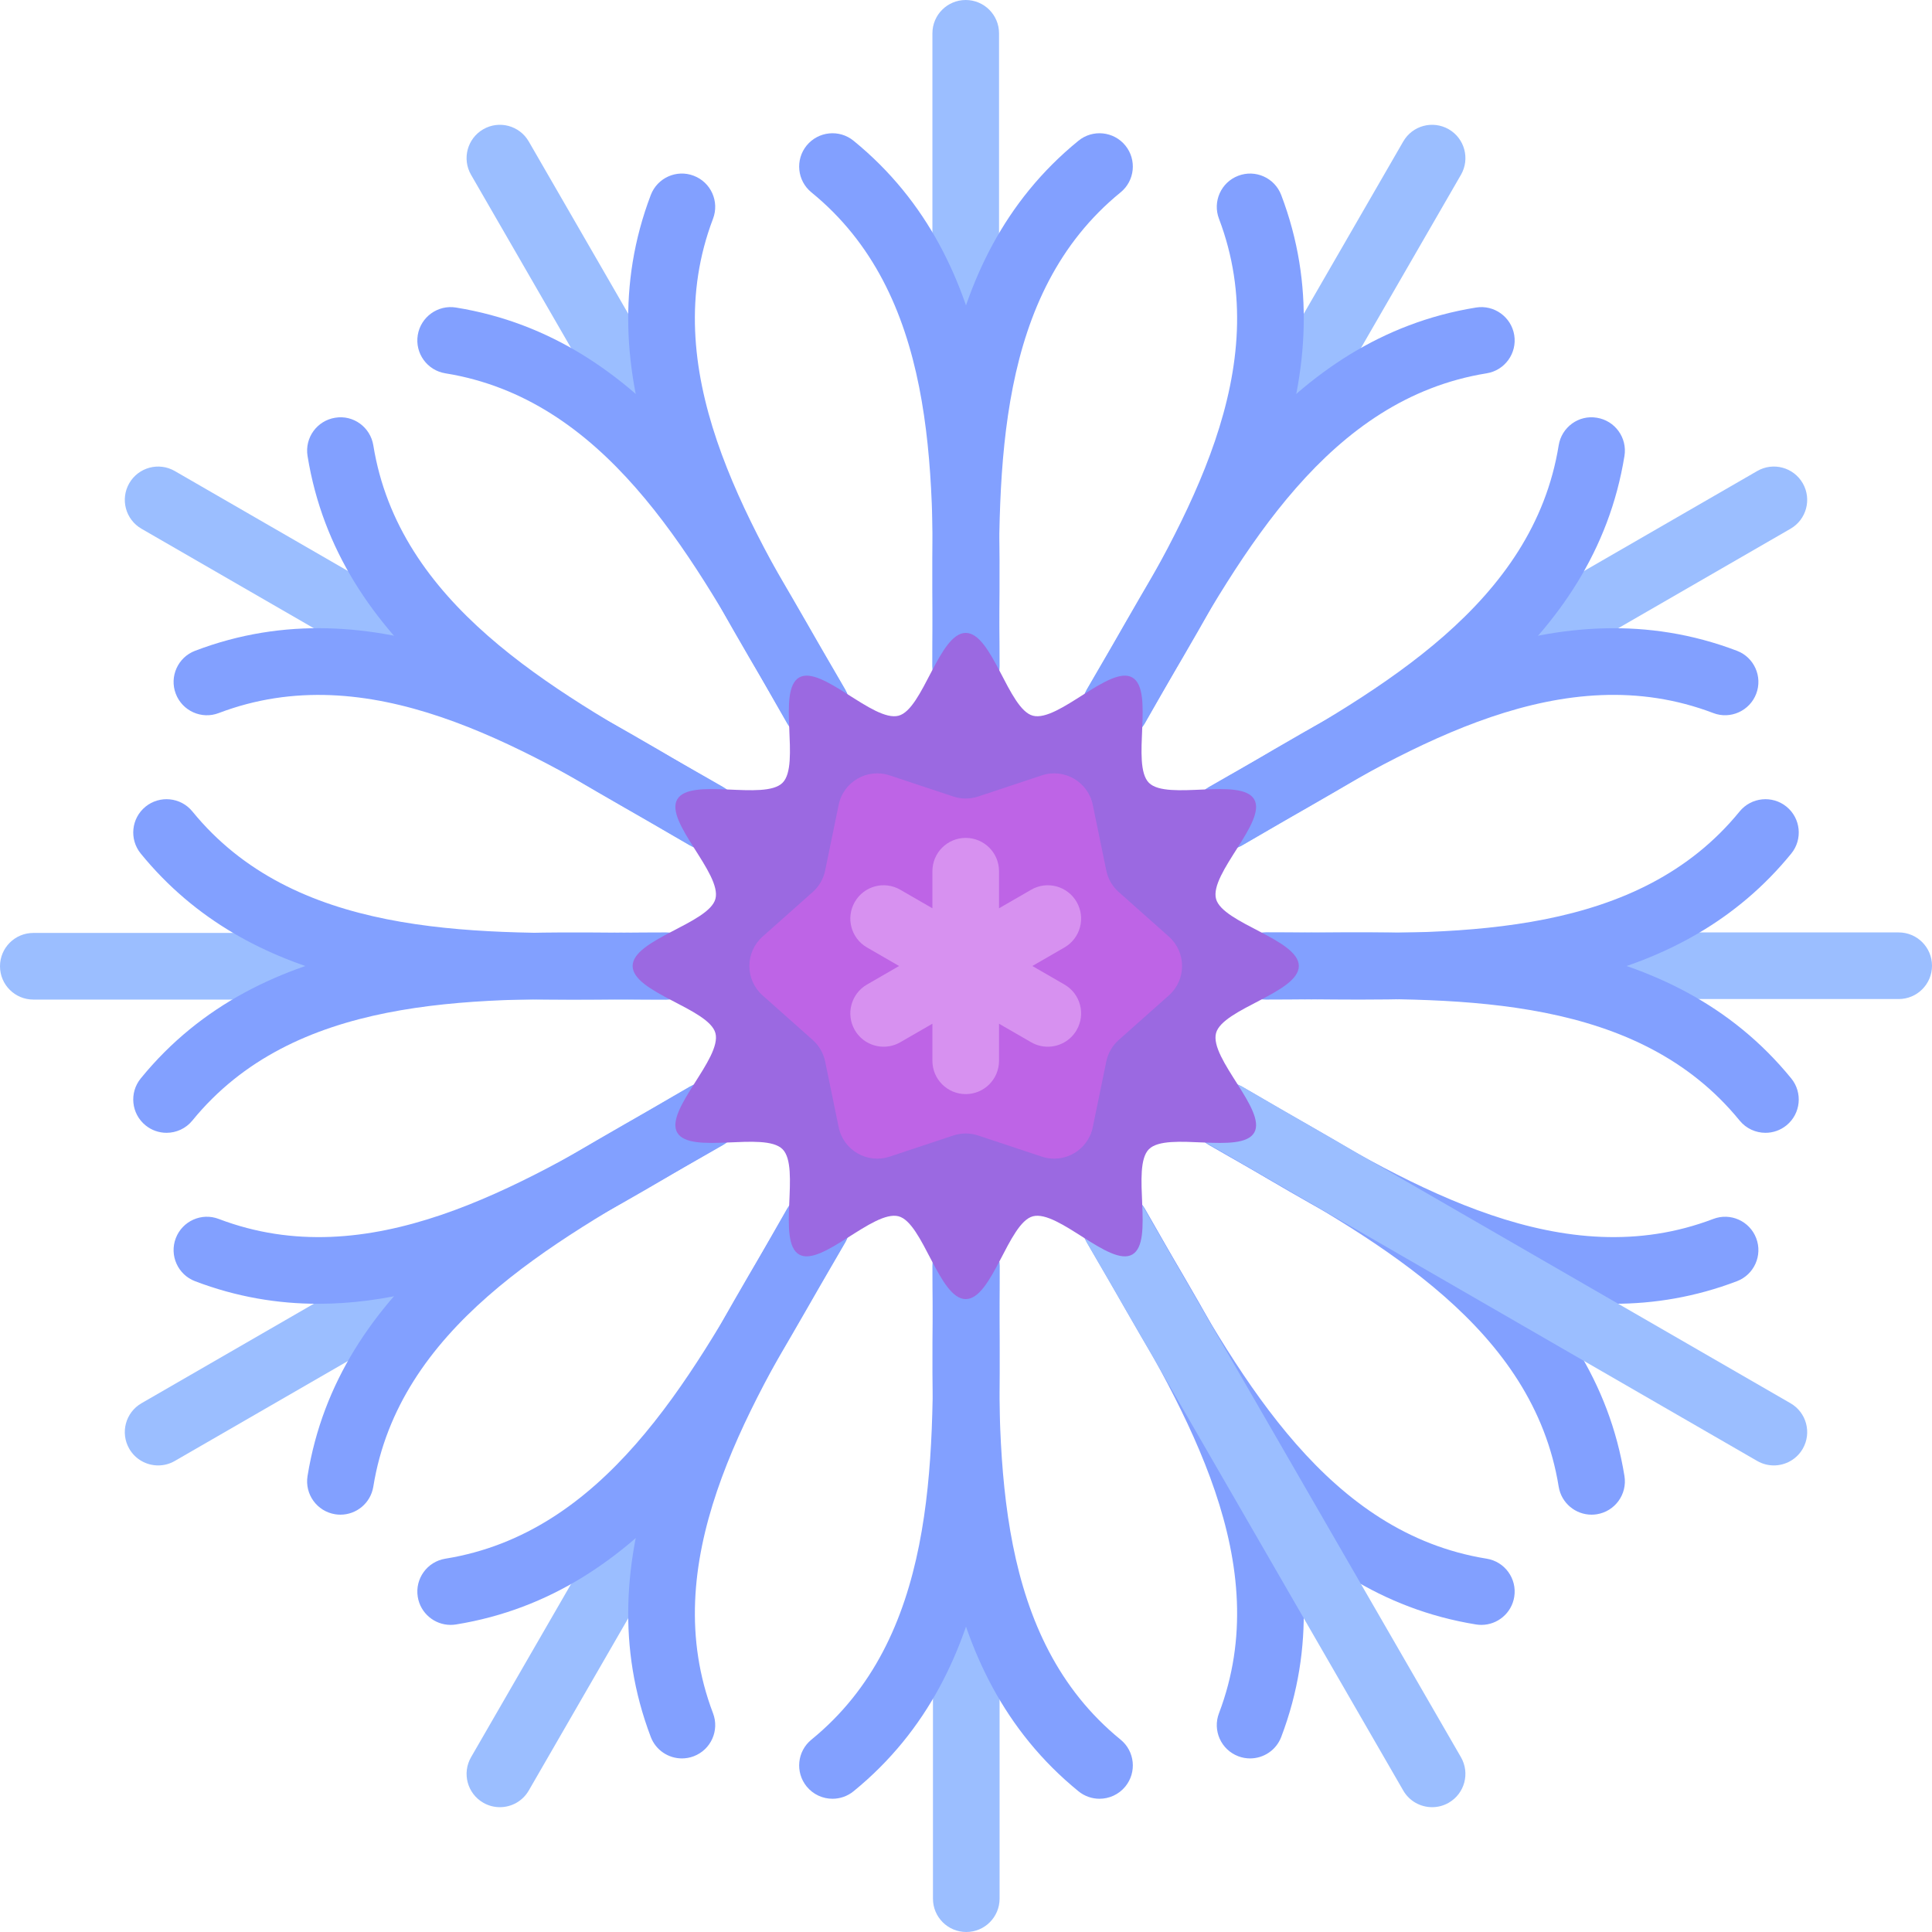 <?xml version="1.0" encoding="iso-8859-1"?>
<!-- Uploaded to: SVG Repo, www.svgrepo.com, Generator: SVG Repo Mixer Tools -->
<svg height="800px" width="800px" version="1.1" id="Layer_1" xmlns="http://www.w3.org/2000/svg" xmlns:xlink="http://www.w3.org/1999/xlink" 
	 viewBox="0 0 512 512" xml:space="preserve">
<path style="fill:#9BBEFF;" d="M255.927,185.379c-4.875,0-8.828-3.948-8.828-8.828V8.828c0-4.879,3.953-8.828,8.828-8.828
	c4.875,0,8.828,3.948,8.828,8.828v167.724C264.755,181.431,260.802,185.379,255.927,185.379z"/>
<g>
	<path style="fill:#82A0FF;" d="M255.927,185.379c-4.875,0-8.828-3.948-8.828-8.828c0-3.966,0.034-8.034,0.073-12.163
		c0.353-40.595,0.755-86.612-32.134-113.405c-3.78-3.078-4.345-8.638-1.267-12.423c3.086-3.767,8.647-4.345,12.423-1.267
		c39.462,32.156,39,84.879,38.63,127.25c-0.034,4.077-0.07,8.086-0.07,12.009C264.755,181.431,260.802,185.379,255.927,185.379z"/>
	<path style="fill:#82A0FF;" d="M256.073,185.379c-4.875,0-8.828-3.948-8.828-8.828c0-3.923-0.034-7.932-0.07-12.009
		c-0.371-42.37-0.832-95.095,38.63-127.25c3.78-3.078,9.349-2.5,12.423,1.267c3.078,3.785,2.513,9.345-1.267,12.423
		c-32.888,26.793-32.487,72.81-32.133,113.406c0.039,4.129,0.073,8.199,0.073,12.163C264.9,181.431,260.948,185.379,256.073,185.379
		z"/>
</g>
<path style="fill:#9BBEFF;" d="M256.073,512c-4.875,0-8.828-3.948-8.828-8.828V335.448c0-4.879,3.953-8.828,8.828-8.828
	s8.828,3.948,8.828,8.828v167.724C264.9,508.052,260.948,512,256.073,512z"/>
<g>
	<path style="fill:#82A0FF;" d="M291.379,476.69c-1.961,0-3.935-0.647-5.574-1.983c-39.462-32.156-39-84.879-38.63-127.25
		c0.034-4.077,0.07-8.086,0.07-12.009c0-4.879,3.953-8.828,8.828-8.828s8.828,3.948,8.828,8.828c0,3.966-0.034,8.034-0.073,12.163
		c-0.353,40.595-0.755,86.612,32.134,113.405c3.78,3.078,4.345,8.638,1.267,12.423C296.482,475.577,293.94,476.69,291.379,476.69z"
		/>
	<path style="fill:#82A0FF;" d="M220.62,476.69c-2.56,0-5.103-1.112-6.849-3.25c-3.078-3.785-2.513-9.345,1.267-12.423
		c32.888-26.793,32.487-72.81,32.134-113.405c-0.039-4.129-0.073-8.199-0.073-12.163c0-4.879,3.953-8.828,8.828-8.828
		c4.875,0,8.828,3.948,8.828,8.828c0,3.923,0.034,7.932,0.07,12.009c0.371,42.37,0.832,95.095-38.63,127.25
		C224.556,476.043,222.582,476.69,220.62,476.69z"/>
</g>
<path style="fill:#9BBEFF;" d="M176.552,264.896H8.828c-4.875,0-8.828-3.948-8.828-8.828c0-4.879,3.953-8.828,8.828-8.828h167.724
	c4.875,0,8.828,3.948,8.828,8.828C185.379,260.948,181.427,264.896,176.552,264.896z"/>
<g>
	<path style="fill:#82A0FF;" d="M44.134,300.206c-1.961,0-3.935-0.647-5.574-1.983c-3.776-3.078-4.345-8.638-1.267-12.423
		c32.156-39.466,84.905-38.966,127.245-38.63c4.082,0.034,8.095,0.07,12.013,0.07c4.875,0,8.828,3.948,8.828,8.828
		c0,4.879-3.953,8.828-8.828,8.828c-3.97,0-8.034-0.034-12.168-0.07c-40.582-0.388-86.607-0.75-113.401,32.129
		C49.237,299.095,46.694,300.206,44.134,300.206z"/>
	<path style="fill:#82A0FF;" d="M151.758,264.905c-39.763,0-85.474-3.129-114.465-38.707c-3.078-3.785-2.508-9.345,1.267-12.423
		c3.78-3.069,9.341-2.508,12.423,1.267c26.793,32.888,72.866,32.569,113.401,32.129c4.134-0.034,8.199-0.07,12.168-0.07
		c4.875,0,8.828,3.948,8.828,8.828c0,4.879-3.953,8.828-8.828,8.828c-3.918,0-7.932,0.034-12.013,0.07
		C160.371,264.862,156.099,264.905,151.758,264.905z"/>
</g>
<path style="fill:#9BBEFF;" d="M503.172,264.758H335.448c-4.875,0-8.828-3.948-8.828-8.828s3.953-8.828,8.828-8.828h167.724
	c4.875,0,8.828,3.948,8.828,8.828S508.047,264.758,503.172,264.758z"/>
<g>
	<path style="fill:#82A0FF;" d="M360.242,264.905c-4.345,0-8.608-0.043-12.78-0.077c-4.082-0.034-8.095-0.07-12.013-0.07
		c-4.875,0-8.828-3.948-8.828-8.828s3.953-8.828,8.828-8.828c3.97,0,8.034,0.034,12.168,0.07
		c40.604,0.439,86.603,0.759,113.401-32.129c3.086-3.776,8.655-4.337,12.423-1.267c3.776,3.078,4.345,8.638,1.267,12.423
		C445.72,261.775,400.004,264.905,360.242,264.905z"/>
	<path style="fill:#82A0FF;" d="M467.866,300.206c-2.56,0-5.103-1.112-6.849-3.25c-26.793-32.888-72.819-32.534-113.401-32.129
		c-4.134,0.034-8.199,0.07-12.168,0.07c-4.875,0-8.828-3.948-8.828-8.828c0-4.879,3.953-8.828,8.828-8.828
		c3.918,0,7.932-0.034,12.013-0.07c42.379-0.328,95.091-0.828,127.245,38.63c3.078,3.785,2.508,9.345-1.267,12.423
		C471.801,299.561,469.827,300.206,467.866,300.206z"/>
</g>
<path style="fill:#9BBEFF;" d="M187.15,225.164c-1.495,0-3.012-0.38-4.405-1.181L37.491,140.121
	c-4.224-2.44-5.668-7.837-3.233-12.061c2.44-4.215,7.823-5.673,12.061-3.233l145.255,83.862c4.224,2.44,5.668,7.837,3.233,12.061
	C193.169,223.577,190.202,225.164,187.15,225.164z"/>
<g>
	<path style="fill:#82A0FF;" d="M187.15,225.164c-1.495,0-3.012-0.38-4.405-1.181c-3.435-1.983-6.935-4.052-10.496-6.146
		c-34.987-20.604-74.616-43.939-114.28-28.871c-4.53,1.75-9.651-0.552-11.388-5.112c-1.732-4.552,0.556-9.655,5.112-11.388
		c47.569-18.121,93.009,8.655,129.513,30.164c3.518,2.069,6.974,4.104,10.367,6.06c4.224,2.44,5.668,7.837,3.233,12.061
		C193.169,223.586,190.202,225.164,187.15,225.164z"/>
	<path style="fill:#82A0FF;" d="M187.224,225.043c-1.495,0-3.012-0.38-4.405-1.181c-3.392-1.956-6.879-3.932-10.426-5.94
		c-36.879-20.871-82.776-46.836-90.892-97.095c-0.776-4.81,2.496-9.345,7.31-10.121c4.814-0.819,9.341,2.5,10.121,7.31
		c6.763,41.879,46.815,64.543,82.155,84.534c3.591,2.035,7.125,4.034,10.56,6.017c4.224,2.44,5.668,7.837,3.233,12.061
		C193.241,223.466,190.275,225.043,187.224,225.043z"/>
	<path style="fill:#82A0FF;" d="M427.655,345.517c-35.509,0-68.819-19.62-96.862-36.147c-3.518-2.069-6.974-4.104-10.367-6.06
		c-4.224-2.44-5.668-7.837-3.233-12.061c2.435-4.224,7.823-5.681,12.061-3.233c3.435,1.983,6.935,4.052,10.496,6.146
		c34.987,20.604,74.643,43.957,114.28,28.871c4.552-1.741,9.655,0.552,11.388,5.112c1.732,4.552-0.556,9.655-5.112,11.388
		C449.28,343.733,438.366,345.517,427.655,345.517z"/>
	<path style="fill:#82A0FF;" d="M421.775,401.405c-4.258,0-8.004-3.086-8.707-7.423c-6.763-41.879-46.815-64.543-82.155-84.534
		c-3.591-2.035-7.125-4.034-10.56-6.017c-4.224-2.44-5.668-7.837-3.233-12.061c2.435-4.233,7.819-5.681,12.061-3.233
		c3.392,1.956,6.879,3.932,10.426,5.94c36.879,20.871,82.776,46.836,90.892,97.095c0.776,4.81-2.496,9.345-7.31,10.121
		C422.716,401.37,422.241,401.405,421.775,401.405z"/>
</g>
<g>
	<path style="fill:#9BBEFF;" d="M470.087,388.353c-1.495,0-3.012-0.38-4.405-1.181L320.427,303.31
		c-4.224-2.44-5.668-7.837-3.233-12.061c2.435-4.215,7.823-5.681,12.061-3.233l145.255,83.862c4.224,2.44,5.668,7.837,3.233,12.061
		C476.104,386.767,473.138,388.353,470.087,388.353z"/>
	<path style="fill:#9BBEFF;" d="M132.47,478.922c-1.495,0-3.012-0.38-4.405-1.181c-4.224-2.44-5.668-7.837-3.233-12.061
		l83.862-145.25c2.44-4.233,7.815-5.673,12.061-3.233c4.224,2.44,5.668,7.837,3.233,12.061l-83.862,145.25
		C138.487,477.345,135.521,478.922,132.47,478.922z"/>
</g>
<g>
	<path style="fill:#82A0FF;" d="M180.712,465.999c-3.556,0-6.91-2.164-8.25-5.689c-18.099-47.577,8.66-93,30.164-129.5
		c2.069-3.526,4.108-6.983,6.069-10.379c2.44-4.215,7.815-5.673,12.061-3.233c4.224,2.44,5.668,7.837,3.233,12.061
		c-1.987,3.439-4.052,6.948-6.151,10.508c-20.604,34.974-43.957,74.621-28.875,114.268c1.732,4.561-0.556,9.655-5.112,11.388
		C182.819,465.818,181.754,465.999,180.712,465.999z"/>
	<path style="fill:#82A0FF;" d="M119.414,430.612c-4.254,0-8-3.086-8.703-7.423c-0.776-4.81,2.496-9.345,7.31-10.121
		c41.875-6.759,64.53-46.802,84.518-82.137c2.039-3.595,4.043-7.138,6.026-10.578c2.435-4.215,7.828-5.673,12.061-3.233
		c4.224,2.44,5.668,7.837,3.233,12.061c-1.961,3.396-3.939,6.888-5.953,10.449c-20.857,36.871-46.824,82.759-97.074,90.871
		C120.358,430.578,119.884,430.612,119.414,430.612z"/>
</g>
<path style="fill:#9BBEFF;" d="M295.651,195.982c-1.495,0-3.012-0.38-4.405-1.181c-4.224-2.44-5.668-7.837-3.233-12.061
	l83.862-145.25c2.44-4.224,7.815-5.673,12.061-3.233c4.224,2.44,5.668,7.837,3.233,12.061l-83.862,145.25
	C301.668,194.406,298.702,195.982,295.651,195.982z"/>
<g>
	<path style="fill:#82A0FF;" d="M295.651,195.982c-1.495,0-3.012-0.38-4.405-1.181c-4.224-2.44-5.668-7.837-3.233-12.061
		c1.987-3.439,4.052-6.94,6.146-10.5c20.604-34.983,43.957-74.621,28.879-114.275c-1.732-4.561,0.556-9.655,5.112-11.388
		c4.561-1.741,9.655,0.552,11.388,5.112c18.094,47.577-8.664,93.009-30.164,129.508c-2.073,3.518-4.113,6.974-6.069,10.37
		C301.668,194.397,298.702,195.982,295.651,195.982z"/>
	<path style="fill:#82A0FF;" d="M295.78,196.061c-1.495,0-3.012-0.38-4.405-1.181c-4.224-2.44-5.668-7.837-3.233-12.061
		c1.961-3.396,3.939-6.888,5.953-10.449c20.857-36.871,46.824-82.759,97.074-90.871c4.78-0.776,9.341,2.492,10.121,7.31
		c0.776,4.81-2.496,9.345-7.31,10.121c-41.875,6.759-64.53,46.802-84.518,82.137c-2.039,3.595-4.043,7.138-6.026,10.578
		C301.798,194.474,298.831,196.061,295.78,196.061z"/>
</g>
<path style="fill:#9BBEFF;" d="M324.85,225.164c-3.052,0-6.017-1.578-7.656-4.414c-2.435-4.224-0.991-9.621,3.233-12.061
	l145.255-83.862c4.211-2.44,9.617-1,12.061,3.233c2.435,4.224,0.991,9.621-3.233,12.061l-145.255,83.862
	C327.866,224.785,326.345,225.164,324.85,225.164z"/>
<g>
	<path style="fill:#82A0FF;" d="M324.85,225.164c-3.052,0-6.017-1.578-7.656-4.414c-2.435-4.224-0.991-9.621,3.233-12.061
		c3.392-1.956,6.849-3.991,10.367-6.06c36.504-21.508,81.944-48.267,129.513-30.164c4.556,1.732,6.845,6.836,5.112,11.388
		c-1.741,4.561-6.867,6.854-11.388,5.112c-39.651-15.086-79.302,8.267-114.28,28.871c-3.561,2.094-7.06,4.163-10.496,6.146
		C327.866,224.785,326.345,225.164,324.85,225.164z"/>
	<path style="fill:#82A0FF;" d="M324.776,225.043c-3.052,0-6.017-1.578-7.656-4.414c-2.435-4.224-0.991-9.621,3.233-12.061
		c3.435-1.983,6.969-3.982,10.56-6.017c35.34-19.991,75.392-42.655,82.155-84.534c0.776-4.81,5.298-8.129,10.121-7.31
		c4.814,0.776,8.086,5.311,7.31,10.121c-8.116,50.259-54.013,76.224-90.892,97.095c-3.548,2.008-7.034,3.982-10.426,5.94
		C327.793,224.664,326.272,225.043,324.776,225.043z"/>
</g>
<path style="fill:#9BBEFF;" d="M41.913,388.353c-3.052,0-6.017-1.578-7.656-4.414c-2.435-4.224-0.991-9.621,3.233-12.061
	l145.255-83.862c4.211-2.449,9.617-0.991,12.061,3.233c2.435,4.224,0.991,9.621-3.233,12.061L46.318,387.172
	C44.931,387.975,43.41,388.353,41.913,388.353z"/>
<g>
	<path style="fill:#82A0FF;" d="M84.344,345.517c-10.716,0-21.625-1.784-32.651-5.983c-4.556-1.732-6.845-6.836-5.112-11.388
		c1.737-4.569,6.849-6.854,11.388-5.112c39.655,15.086,79.302-8.267,114.28-28.871c3.561-2.094,7.06-4.163,10.496-6.146
		c4.211-2.449,9.617-0.991,12.061,3.233c2.435,4.224,0.991,9.621-3.233,12.061c-3.392,1.956-6.849,3.991-10.367,6.06
		C153.164,325.897,119.849,345.517,84.344,345.517z"/>
	<path style="fill:#82A0FF;" d="M90.225,401.405c-0.466,0-0.94-0.034-1.414-0.113c-4.814-0.776-8.086-5.311-7.31-10.121
		c8.116-50.259,54.013-76.224,90.892-97.095c3.548-2.008,7.034-3.982,10.426-5.94c4.215-2.449,9.612-1,12.061,3.233
		c2.435,4.224,0.991,9.621-3.233,12.061c-3.435,1.983-6.969,3.982-10.56,6.017c-35.34,19.991-75.392,42.655-82.155,84.534
		C98.229,398.319,94.483,401.405,90.225,401.405z"/>
	<path style="fill:#82A0FF;" d="M331.288,465.999c-1.043,0-2.103-0.181-3.138-0.577c-4.556-1.732-6.845-6.828-5.112-11.388
		c15.078-39.656-8.276-79.293-28.879-114.275c-2.094-3.561-4.16-7.06-6.146-10.5c-2.435-4.224-0.991-9.621,3.233-12.061
		c4.207-2.44,9.617-1,12.061,3.233c1.956,3.396,3.996,6.854,6.069,10.37c21.5,36.5,48.258,81.931,30.164,129.508
		C338.198,463.837,334.845,465.999,331.288,465.999z"/>
	<path style="fill:#82A0FF;" d="M392.586,430.612c-0.47,0-0.943-0.034-1.418-0.113c-50.25-8.113-76.215-54.001-97.074-90.871
		c-2.013-3.561-3.991-7.052-5.953-10.449c-2.435-4.224-0.991-9.621,3.233-12.061c4.211-2.44,9.617-1,12.061,3.233
		c1.983,3.439,3.987,6.983,6.026,10.578c19.987,35.336,42.643,75.379,84.518,82.137c4.814,0.776,8.086,5.311,7.31,10.121
		C400.586,427.526,396.841,430.612,392.586,430.612z"/>
</g>
<g>
	<path style="fill:#9BBEFF;" d="M379.53,478.922c-3.052,0-6.017-1.578-7.656-4.414l-83.862-145.25
		c-2.435-4.224-0.991-9.621,3.233-12.061c4.207-2.44,9.617-1,12.061,3.233l83.862,145.25c2.435,4.224,0.991,9.621-3.233,12.061
		C382.548,478.543,381.026,478.922,379.53,478.922z"/>
	<path style="fill:#9BBEFF;" d="M216.349,195.982c-3.052,0-6.017-1.578-7.656-4.414l-83.862-145.25
		c-2.435-4.224-0.991-9.621,3.233-12.061c4.22-2.44,9.621-0.991,12.061,3.233l83.862,145.25c2.435,4.224,0.991,9.621-3.233,12.061
		C219.367,195.604,217.845,195.982,216.349,195.982z"/>
</g>
<g>
	<path style="fill:#82A0FF;" d="M216.349,195.982c-3.052,0-6.017-1.578-7.656-4.414c-1.961-3.396-4-6.854-6.069-10.379
		c-21.504-36.5-48.263-81.922-30.164-129.5c1.732-4.561,6.84-6.862,11.388-5.112c4.556,1.732,6.845,6.828,5.112,11.388
		c-15.082,39.647,8.271,79.293,28.875,114.268c2.099,3.561,4.163,7.069,6.151,10.508c2.435,4.224,0.991,9.621-3.233,12.061
		C219.367,195.604,217.845,195.982,216.349,195.982z"/>
	<path style="fill:#82A0FF;" d="M216.22,196.061c-3.052,0-6.017-1.578-7.656-4.414c-1.983-3.439-3.987-6.983-6.026-10.578
		c-19.987-35.336-42.643-75.379-84.518-82.137c-4.814-0.776-8.086-5.311-7.31-10.121c0.78-4.819,5.336-8.095,10.121-7.31
		c50.25,8.113,76.215,53.999,97.074,90.871c2.013,3.561,3.991,7.052,5.953,10.449c2.435,4.224,0.991,9.621-3.233,12.061
		C219.238,195.681,217.716,196.061,216.22,196.061z"/>
</g>
<path style="fill:#9B69E1;" d="M344.203,256c0,7.026-20.207,11.304-21.94,17.783c-1.792,6.705,13.515,20.501,10.119,26.371
	c-3.445,5.954-23.075-0.436-27.907,4.396c-4.832,4.832,1.556,24.461-4.397,27.906c-5.869,3.395-19.663-11.913-26.367-10.121
	c-6.479,1.732-10.756,21.94-17.782,21.94s-11.304-20.207-17.783-21.94c-6.705-1.792-20.501,13.515-26.371,10.119
	c-5.954-3.445,0.436-23.075-4.396-27.907c-4.832-4.832-24.461,1.556-27.906-4.397c-3.395-5.869,11.913-19.663,10.121-26.367
	c-1.732-6.479-21.94-10.756-21.94-17.782c0-7.026,20.207-11.304,21.94-17.783c1.792-6.705-13.515-20.501-10.119-26.371
	c3.445-5.954,23.075,0.436,27.907-4.396c4.832-4.832-1.556-24.461,4.397-27.906c5.869-3.395,19.663,11.913,26.367,10.121
	c6.479-1.732,10.756-21.94,17.782-21.94s11.304,20.207,17.783,21.94c6.705,1.792,20.501-13.515,26.371-10.119
	c5.954,3.445-0.436,23.075,4.396,27.907c4.832,4.832,24.461-1.556,27.906,4.397c3.395,5.869-11.913,19.663-10.121,26.367
	C323.994,244.697,344.203,248.974,344.203,256z"/>
<path style="fill:#BE64E6;" d="M259.214,211.085l16.873-5.602c5.93-1.969,12.248,1.679,13.508,7.799l3.584,17.414
	c0.454,2.204,1.607,4.201,3.288,5.695l13.289,11.811c4.67,4.151,4.67,11.447,0,15.597l-13.289,11.811
	c-1.682,1.494-2.835,3.492-3.288,5.695l-3.584,17.414c-1.26,6.12-7.578,9.768-13.508,7.799l-16.873-5.602
	c-2.135-0.708-4.441-0.708-6.577,0l-16.873,5.602c-5.93,1.969-12.248-1.679-13.508-7.799l-3.584-17.414
	c-0.454-2.204-1.607-4.201-3.288-5.695l-13.289-11.811c-4.67-4.151-4.67-11.447,0-15.597l13.289-11.811
	c1.682-1.494,2.835-3.492,3.288-5.695l3.584-17.414c1.26-6.12,7.578-9.768,13.508-7.799l16.873,5.602
	C254.773,211.794,257.08,211.794,259.214,211.085z"/>
<path style="fill:#D791F0;" d="M282.091,260.914l-8.51-4.914l8.509-4.914c4.224-2.44,5.668-7.837,3.233-12.061
	c-2.444-4.233-7.849-5.681-12.061-3.233l-8.509,4.914v-9.827c0-4.879-3.953-8.828-8.828-8.828s-8.828,3.948-8.828,8.828v9.827
	l-8.509-4.914c-4.233-2.449-9.625-1-12.061,3.233c-2.435,4.224-0.991,9.621,3.233,12.061l8.509,4.914l-8.509,4.914
	c-4.224,2.44-5.668,7.837-3.233,12.061c1.638,2.836,4.604,4.414,7.656,4.414c1.495,0,3.017-0.38,4.405-1.181l8.509-4.914v9.827
	c0,4.879,3.953,8.828,8.828,8.828c4.875,0,8.828-3.948,8.828-8.828v-9.827l8.509,4.914c1.388,0.802,2.91,1.181,4.405,1.181
	c3.052,0,6.017-1.578,7.656-4.414C287.758,268.75,286.315,263.353,282.091,260.914z"/>
</svg>